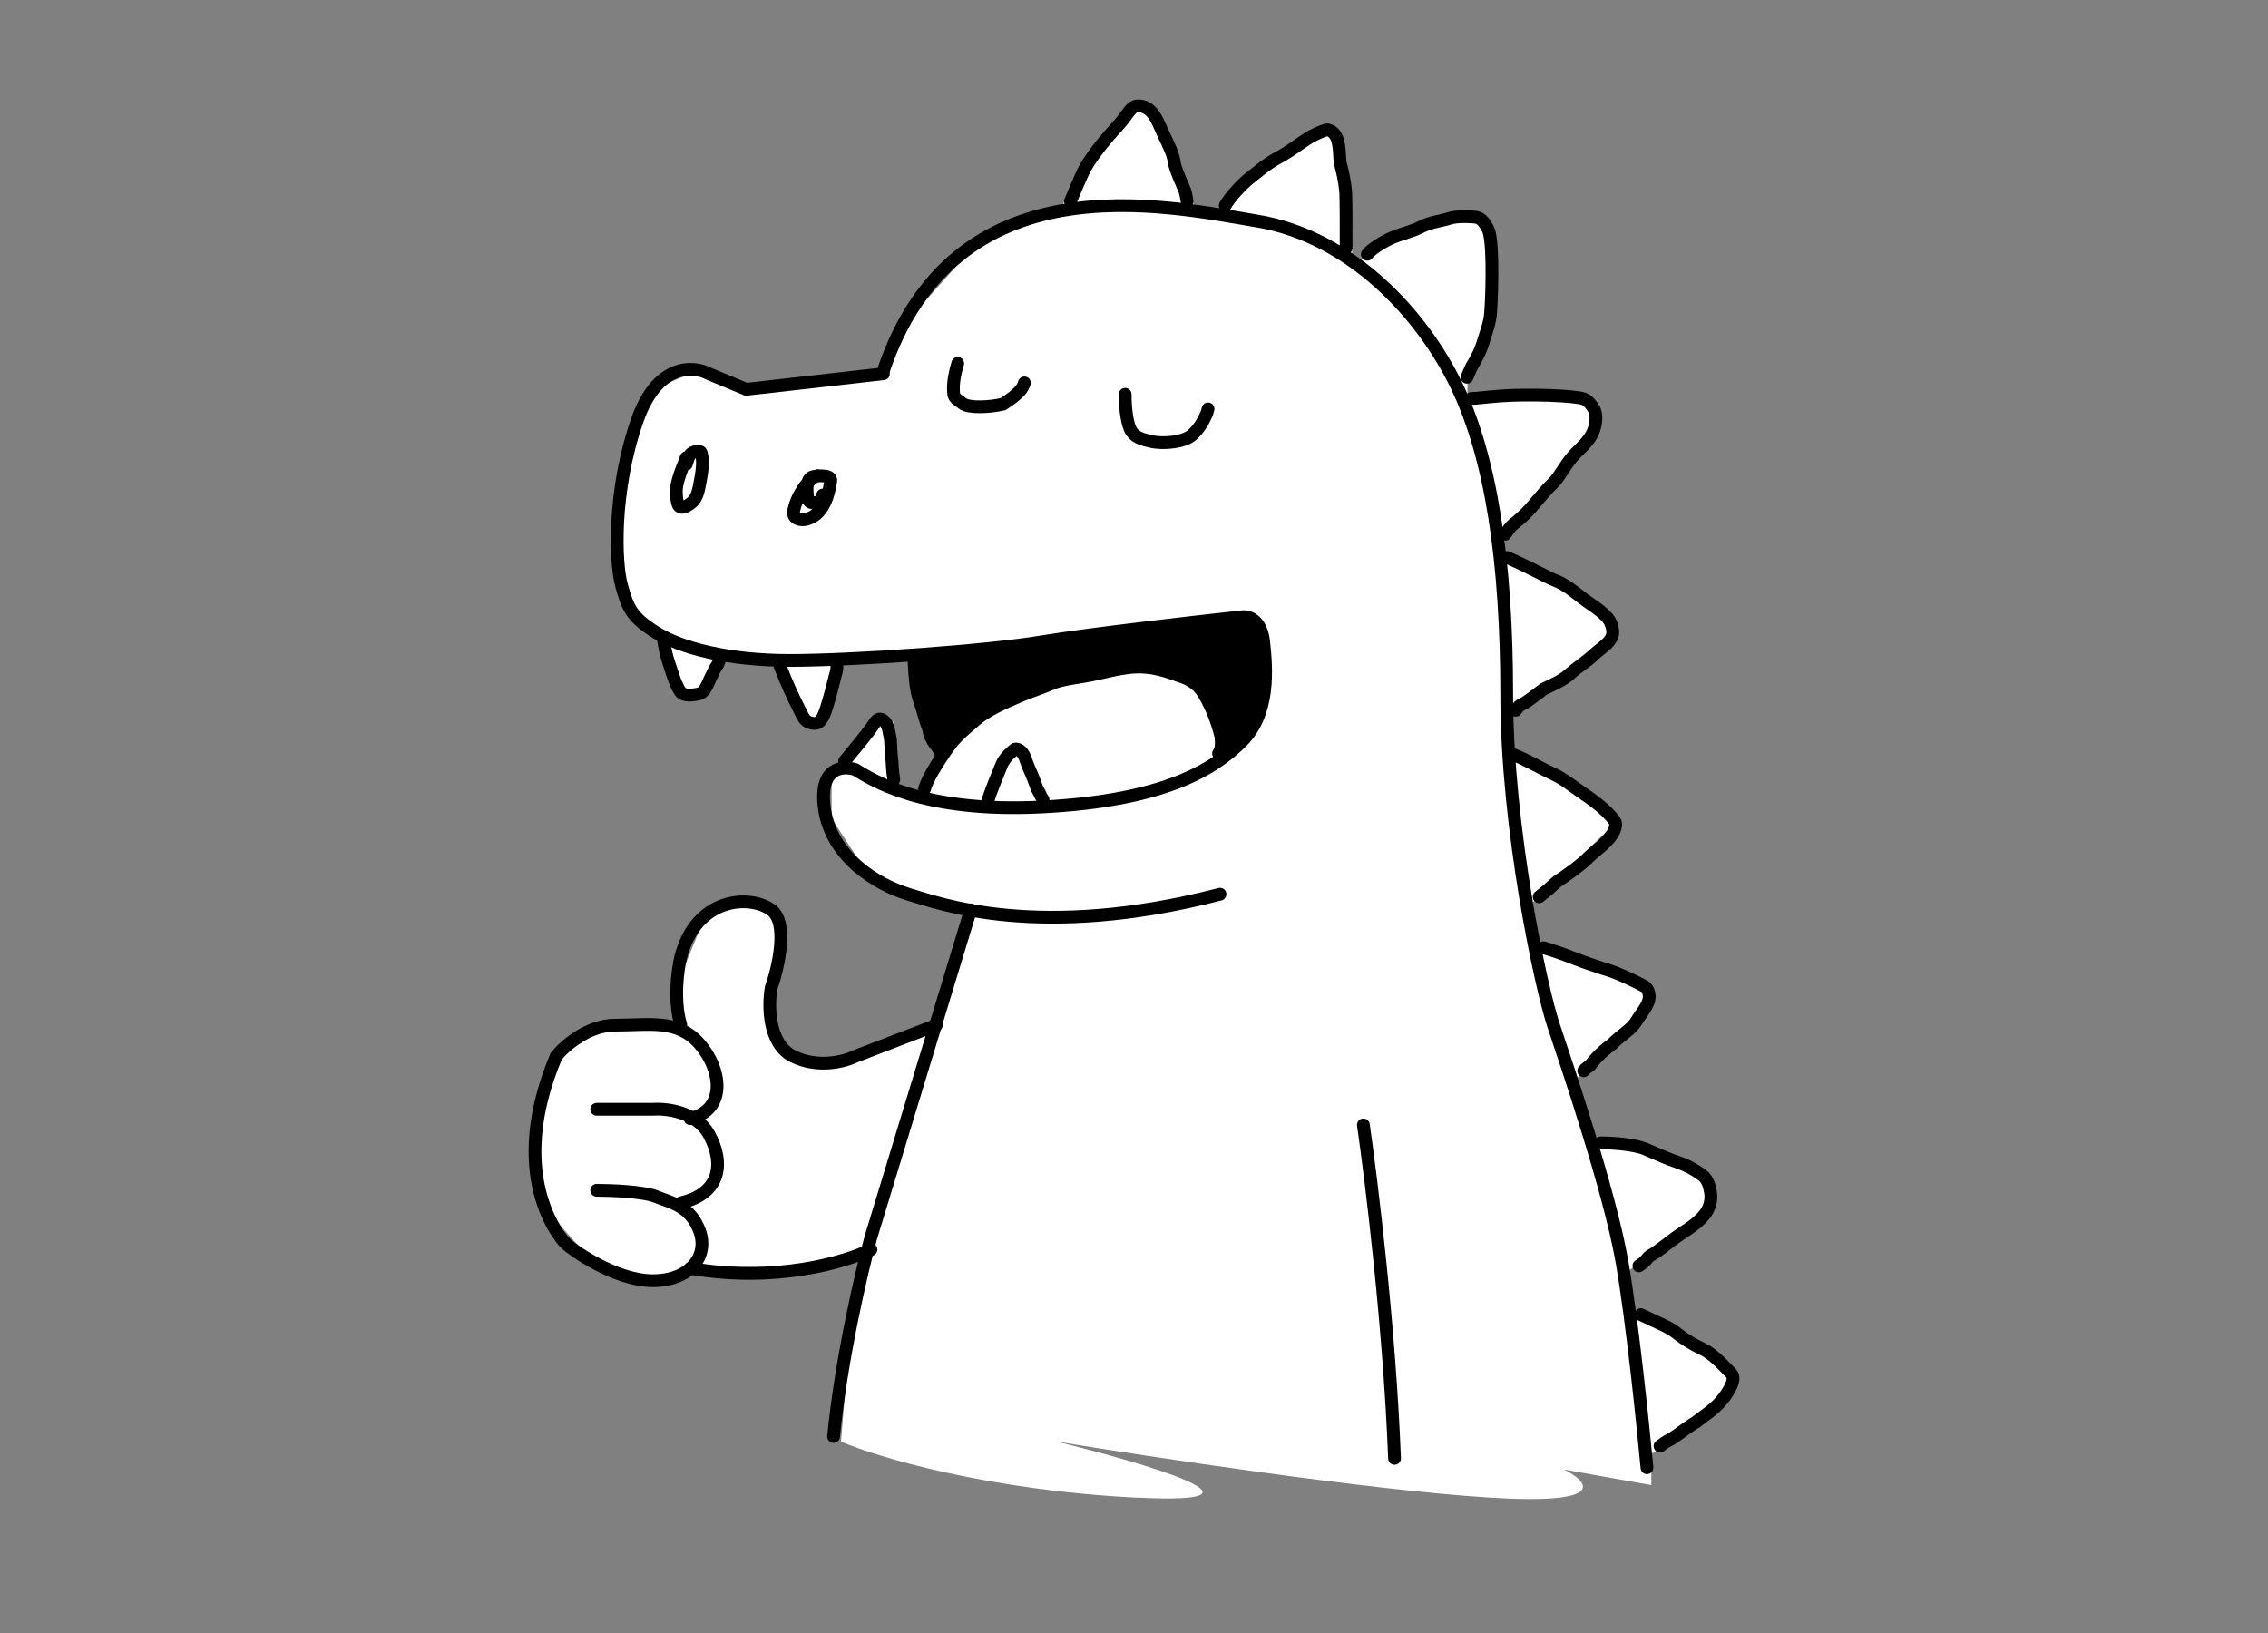 <?xml version="1.0" encoding="UTF-8"?><svg id="a" xmlns="http://www.w3.org/2000/svg" viewBox="0 0 710.97 512"><rect x="0" y="0" width="710.97" height="512" fill="#808080" stroke="none"/><defs><style>.b{fill:#fff;}.c{fill:none;stroke:#000;stroke-linecap:round;stroke-width:4px;}</style></defs><path class="b" d="M356.45,469.48c-46.9-2.35-81.42-12.7-92.82-17.59l2.93-35.17,2.93-23.45-20.52,3.91h-28.33l-16.61,3.91-18.56-5.86-14.65-16.61-1.95-23.45,4.88-22.47,15.63-10.75,23.45-.98v-13.68l8.79-21.49,15.63-2.93,7.82,8.79-1.95,15.63-.98,13.68c.11,1.17.59,4.86,3.6,8.04,2.32,2.45,4.96,3.35,6.17,3.68h11.72l28.33-10.75,11.72-36.15-32.24-12.7-10.75-16.61v-11.72l12.7-16.61,6.84-1.96v20.52l6.84,2.93,6.84-9.77-1.95-7.81-4.89-24.43-20.52-1.95c-.23.19-.56.47-.93.85-2.9,2.96-3.4,6.77-3.57,7.81-.46,2.8-2.1,7.12-7.22,13.81-3.91-6.84-7.82-13.68-11.72-20.52l-10.75-2.93c-1.37.11-3.24.47-5.12,1.55-5.72,3.28-6.51,10.22-6.6,11.15-1.95-.33-3.91-.65-5.86-.98l-10.75-19.54c-1.72-1.05-4.16-2.84-6.3-5.72-3.84-5.15-4.36-10.56-4.44-12.84,1.63-12.38,3.26-24.75,4.89-37.13.47-2.89,1.44-6.88,3.57-11.25,1.99-4.09,4.33-7.16,6.2-9.26,3.91-1.63,7.82-3.26,11.72-4.89l16.61,4.89,42.01-4.89,4.89-13.68,23.45-26.38,25.4-9.77,8.79-14.65,17.59-18.56c3.74,6.87,7.47,13.73,11.21,20.6,1.8,4.21,3.6,8.41,5.4,12.62h8.79l18.56-17.59,15.63-7.82,5.86,31.26v10.75l20.52-10.75,18.56-3.91,4.89,5.86c-.39,9.3-.79,18.59-1.18,27.89-2.21,5.68-4.42,11.37-6.64,17.05v6.84l13.68-1.95,25.4,1.95v12.7l-25.4,27.36-3.91,7.82,23.45,10.75,13.68,12.7-33.22,26.38v11.72l33.22,22.47-26.38,25.4,1.96,12.7,7.81,3.91,27.36,8.79c-.81,3.4-1.62,6.8-2.44,10.19-4.07,2.79-8.14,5.58-12.22,8.37l-9.77,12.7,5.86,18.56h11.72l21.49,7.82,4.89,7.81-4.89,8.79-21.49,15.63v11.72l32.24,20.52-5.86,12.7-19.54,12.7v9.77l-27.36-4.88c7.82,3.91,14.07,11.14-23.45,8.79-37.52-2.35-106.17-12.7-135.8-17.59,28.01,6.84,72.3,19.93,25.4,17.59Z"/><path class="c" d="M304.29,285.2l-31.26,102.58c-2.93,10.75-9.38,38.3-11.72,62.53M427.39,352.62c2.6,17.91,8.21,63.89,9.77,104.54M516.29,460.09c-1.3-14-4.69-46.51-7.82-64.48-3.91-22.47-17.59-62.53-21.49-74.25-3.91-11.72-14.65-61.55-14.65-103.56s-4.89-74.25-15.63-96.72c-10.75-22.47-33.22-46.9-62.53-51.78-29.31-4.89-94.77-19.54-117.24,46.9"/><path class="c" d="M276.93,117.16l-42.99,4.88-11.72-4.88c-4.89-2.61-16.22-3.32-22.47,14.65-7.82,22.47-6.84,44.94-4.89,51.78,1.95,6.84,2.93,9.77,10.75,14.65,7.82,4.89,22.47,8.79,42.01,8.79s61.55-2.93,79.14-5.86c14.07-2.34,47.55-6.19,62.53-7.82,1.95-.33,6.06.78,6.84,7.82.98,8.79,1.95,22.47-6.84,31.26-8.79,8.79-24.43,18.56-62.53,20.52-38.1,1.95-53.73-8.79-58.62-11.72-3.91-1.3-11.33-.78-9.77,11.72,1.95,15.63,16.61,24.43,26.38,27.36,9.77,2.93,41.03,14.65,97.7,0"/><path class="c" d="M215.12,143.48c-.67,1.86-2.37,5.6-2.97,8.9-.26,1.42-.09,3.63.17,4.92.25,1.29.76,1.63,1.27,1.72,1,.17,2.04-.59,3.06-1.35,2.08-1.56,2.38-4.32,2.98-7.47.87-4.61.6-6.71.18-8.24-.18-.64-1.26-.52-1.95-.35-.69.17-1.19.5-1.53.93-.34.43-.51.93-.68,1.44-.17.51-.34,1.02-.51,1.54"/><path class="c" d="M256.4,149.09c-1.52.34-3.22,2.03-4.58,4.07-1.36,2.04-2.38,4.07-2.98,6.79-.18.84-.09,1.86.67,2.38,1.92,1.32,4.33.18,5.35-.41,1.88-1.1,3.23-3.14,4.08-5.26,1.01-2.53,1.19-4.51,1.44-5.61.14-.59.09-1.27-.92-1.62-1.01-.35-3.03-.35-4.24-.09-1.21.25-1.54.76-1.8,1.35-.53,1.23-.6,3.64-.01,6.19.59.87,1.77.87,2.62.61.86-.25,1.36-.76,1.88-2.3"/><path class="c" d="M300.23,113.92c-1.19,4.07-1.53,6.78-1.28,9.49.14,1.56,1.78,2.22,2.8,3.07,1.82,1.52,8.62,1.2,12.74.18,2.04-1.36,4.07-2.72,5.61-4.58.34-.51.68-1.02,1.02-2.05"/><path class="c" d="M352.72,123.61c0,4.91.67,9.67,2.03,11.71,1.34,2.01,3.9,2.56,6.11,3.06,3.99.91,10.19.18,12.65-1.86,1.96-1.7,3.32-3.74,4.25-5.78.25-.51.59-1.02.94-2.56"/><path class="c" d="M289.85,247.29c.64-2.72,3.84-7.85,6.58-11.88,3.35-4.93,5.95-6.6,9.16-9.49,3.54-3.19,8.85-5.47,14.06-7.72,3.4-1.46,7-2.58,10.3-4.02,3.12-1.36,8.73-1.77,13.67-2.9,2.97-.68,6.83-1.61,10.28-2.01,7.75-.9,13.26,1.84,16.41,2.81,2.02.62,4.26,1.92,5.95,3.77,1.55,1.7,3.77,3.29,4.75,5.38.8,2.09,1.77,4.66,1.85,11.96-.08,1.55-.24,2.03-.88,3"/><path d="M284.54,207.25c.12,3.19.36,5.65.56,7.31.11.91.21,1.61.37,2.41.28,1.41.69,2.82,1.31,4.58.82,2.32,1.45,5.3,2.41,7.48.16,1.2.48,2.34,1.04,3.3.24.48.4.96,1.53,2.42,1.04,1.04,1.97,4.12,2.61,3.75.54-.31,2.9-3.38,2.88-3.61-.22-1.94,1.97-6.38,20.32-16.56,9.12-4.71,17.21-6.9,22.86-8,11.93-2.32,21.13-3.94,28.42.85,11.26,7.41,13.18,27.2,13.49,27.1.09-.03-.61-1.47,0-2.71.81-1.63,3.12-1.34,5.23-2.28,2.76-1.22,3.89-3.94,5.83-8.66.44-1.08,2.16-5.38,2.63-11.48.25-3.24.51-6.96-.85-11.5-1.58-5.28-2.5-6.6-3.39-7.13-1.98-1.19-4.32-.64-5.08-.47-8.97,2.02-18.46,1.17-27.38,3.39-15.72,3.91-14.4.54-42.63,5.12-3.39.55-10.76,1.79-21.26,3.25-4.66.65-8.48,1.13-10.93,1.44Z"/><path class="c" d="M244.5,208.7c2.08,5.45,4.01,9.64,6.02,13.57.68,1.32,1.05,2.34,1.77,3.22.72.88,1.85,1.21,2.89,1.29,2.48.2,3.46-3.44,4.27-6.1.99-3.25,1.77-6.51,2.41-9.01.16-.57.32-1.04.4-1.53.08-.48.08-.96.08-1.45"/><path class="c" d="M207.84,199.53c.8,5.78,1.77,8.03,2.49,10.28.94,2.93,1.69,5.14,2.89,6.92,1.13,1.67,3.77,1.13,5.46.89,2.6-.37,3.3-3.93,4.51-6.02.4-.96.89-1.93,1.53-2.89.32-.48.64-.96.97-2.42"/><path class="c" d="M309.62,251.15c.8-2.71,3.05-8.19,4.34-11.32,1.08-2.62,3.22-4.11,3.94-4.83.33-.33.88-.25,1.37,0,2.09,1.03,2.25,3.61,3.38,6.02,1.13,2.42,1.77,4.34,2.49,6.27.24.48.56.96.8,1.45.24.48.4.96,1.05,1.94"/><path class="c" d="M264.76,238.6c1.28-1.6,3.21-3.85,4.74-5.78,1.53-1.93,3.14-3.86,4.42-5.79.32-.48.64-.96,1.04-1.29.4-.32.88-.48,1.37-.25,2.31,1.13,2.26,3.93,2.82,6.42.08,2.63.24,4.91.48,6.75.08,1.2.08,2.95.56,5.72"/><path class="c" d="M293.54,321.35l-25.4,9.77c-3.26,1.63-11.72,3.91-19.54,0s-7.82-15.96-6.84-21.49c2.28-6.51,5.47-20.52,0-24.43-6.84-4.88-23.45-3.91-28.33,14.66-.98,3.91-2.34,13.68,0,21.49M273.02,391.7c-7.82,3.91-30.09,10.55-56.67,5.86M216.36,350.66c11.72-2.93,9.77-15.63,2.93-23.45-6.84-7.82-15.63-5.86-26.38-5.86-8.6,0-15.96,6.51-18.56,9.77-15.63,37.13.98,56.66,2.93,58.62,1.95,1.95,15.63,11.72,27.36,11.72s17.59-7.82,14.65-15.63c-2.93-7.82-8.79-8.79-13.68-10.75-3.91-1.56-14-1.96-18.56-1.96M187.05,347.73h17.59c4.23-.33,13.68.78,17.59,7.82,4.89,8.79,3.91,18.56-8.79,21.49"/><path class="c" d="M335.56,63.08c2.88-6.64,3.76-9.29,5.97-12.62,2.46-3.7,4.88-6.65,9.3-11.52,2.41-2.66,3.33-4.89,4.88-5.55.84-.36,1.98-.23,2.88.1,3.32,1.22,4.44,4.98,6.21,8.74,1.53,3.24,3.1,6.21,3.44,9.42.77,2.78,2.1,5.43,3.21,8.2.22.78.44,1.66.67,3.22"/><path class="c" d="M384.09,64.41c1.32-2.42,5.31-6.86,7.86-8.75,2.53-1.87,4.76-4.1,9.08-6.43,3.12-1.68,5.65-3.66,8.32-5.43,2.57-1.71,4.66-2.44,6.09-2.99.73-.28,1.66.1,2.22.55,2.46,1.93,2.11,6.42,2.45,9.63.77,2.99,1.44,5.43,1.77,9.72.11,3.63.11,10.21.11,16.99"/><path class="c" d="M428.63,79.7c.88-1.32,4.85-3.98,8.08-5.31,3.08-1.28,5.87-1.77,8.64-3.21,3.18-1.65,6.54-1.88,9.2-2.77,1.33-.44,4.2-.67,7.85-.34,2.33.21,3.23,2.32,4.01,3.65,1.64,2.81,1.45,17.61.89,26.04-.21,3.23-1.22,5.87-2.1,8.64-.89,3.22-2.21,5.87-3.88,8.53-.33.67-.55,1.33-1.45,3.33"/><path class="c" d="M461.21,124.91c1.54,0,4.64-.44,8.96-.77,8.92-.69,23.6-.12,26.27.88,1.44.54,2.44,1.88,3.22,3.21.72,1.24.78,3.1.34,5.2-.93,4.43-4.43,6.76-6.86,9.53-2.78,3.17-4.21,6.53-6.43,8.65-2.38,2.27-4.87,5.43-7.2,8.08-1.87,1.98-3.66,3.55-4.98,4.55-.67.56-1.33,1.21-2.67,3.22"/><path class="c" d="M472.51,174.77c8.86,3.98,12.39,6.2,15.28,7.31,2.77,1.07,5.31,3.1,7.98,5.2,2.47,1.95,5.31,3.43,7.87,6.09,1.15,1.2,1.67,2.66,1.89,4.1.55,3.57-3.75,5.66-5.86,7.76-2.35,2.33-5.2,3.88-7.31,5.87-2.17,2.05-5.2,3.33-8.42,4.88-2.99,2.21-5.43,4.21-6.76,4.77-.67.33-1.33.77-2,1.89"/><path class="c" d="M474.5,236.59c3.08,1.1,9.29,4.64,12.51,6.09,3.12,1.41,6.09,3.87,8.87,5.76,2.84,1.94,7.63,5.18,10.31,8.97.53.75.23,1.99-.1,2.77-1.51,3.61-5.87,6.32-8.3,8.76-2.18,2.18-6.19,5.08-9.53,7.31-.89.66-1.98,1.76-2.88,2.54-.89.78-1.55,1.22-2.89,2.34"/><path class="c" d="M483.81,297.09c1.76.44,5.74,1.77,9.95,3.43,6.7,2.64,10.42,3.43,13.31,4.66,2.79,1.18,5.31,2.33,8.42,3.99.77.41,1.11,1.21,1.34,1.99.9,3.1-1.98,5.87-3.87,8.97-1.68,2.77-4.76,4.21-7.75,7.31-2.77,2-4.99,4.21-6.87,6.65-.55.45-1.21.67-1.89,1.56"/><path class="c" d="M501.76,358.25c3.52,0,10.62.44,14.17,1.99,4.38,1.92,7.09,3.1,9.76,3.99,2.66.89,5.31,2.21,7.98,4.2,1.63,1.22,2.22,3.32,2.56,5.42.43,2.72-.55,5.22-1.87,6.88-2.5,3.12-5.98,4.99-8.64,6.87-3.14,2.22-5.98,4.76-8.53,6.1-.56.44-1,1.1-1.55,1.66-.55.56-1.21,1-1.89,1.45"/><path class="c" d="M514.39,412.1c5.98,2.88,8.63,3.76,11.29,5.86,2.56,2.02,5.31,3.66,7.98,4.88,3.13,1.44,6.42,4.97,8.98,7.64,1.54,1.61-.1,4.44-1.31,6.31-3.06,4.74-6.98,6.76-9.64,8.98-2.66,1.55-5.32,3.77-7.98,5.43-.67.34-1.33.55-3.33,2.11"/></svg>